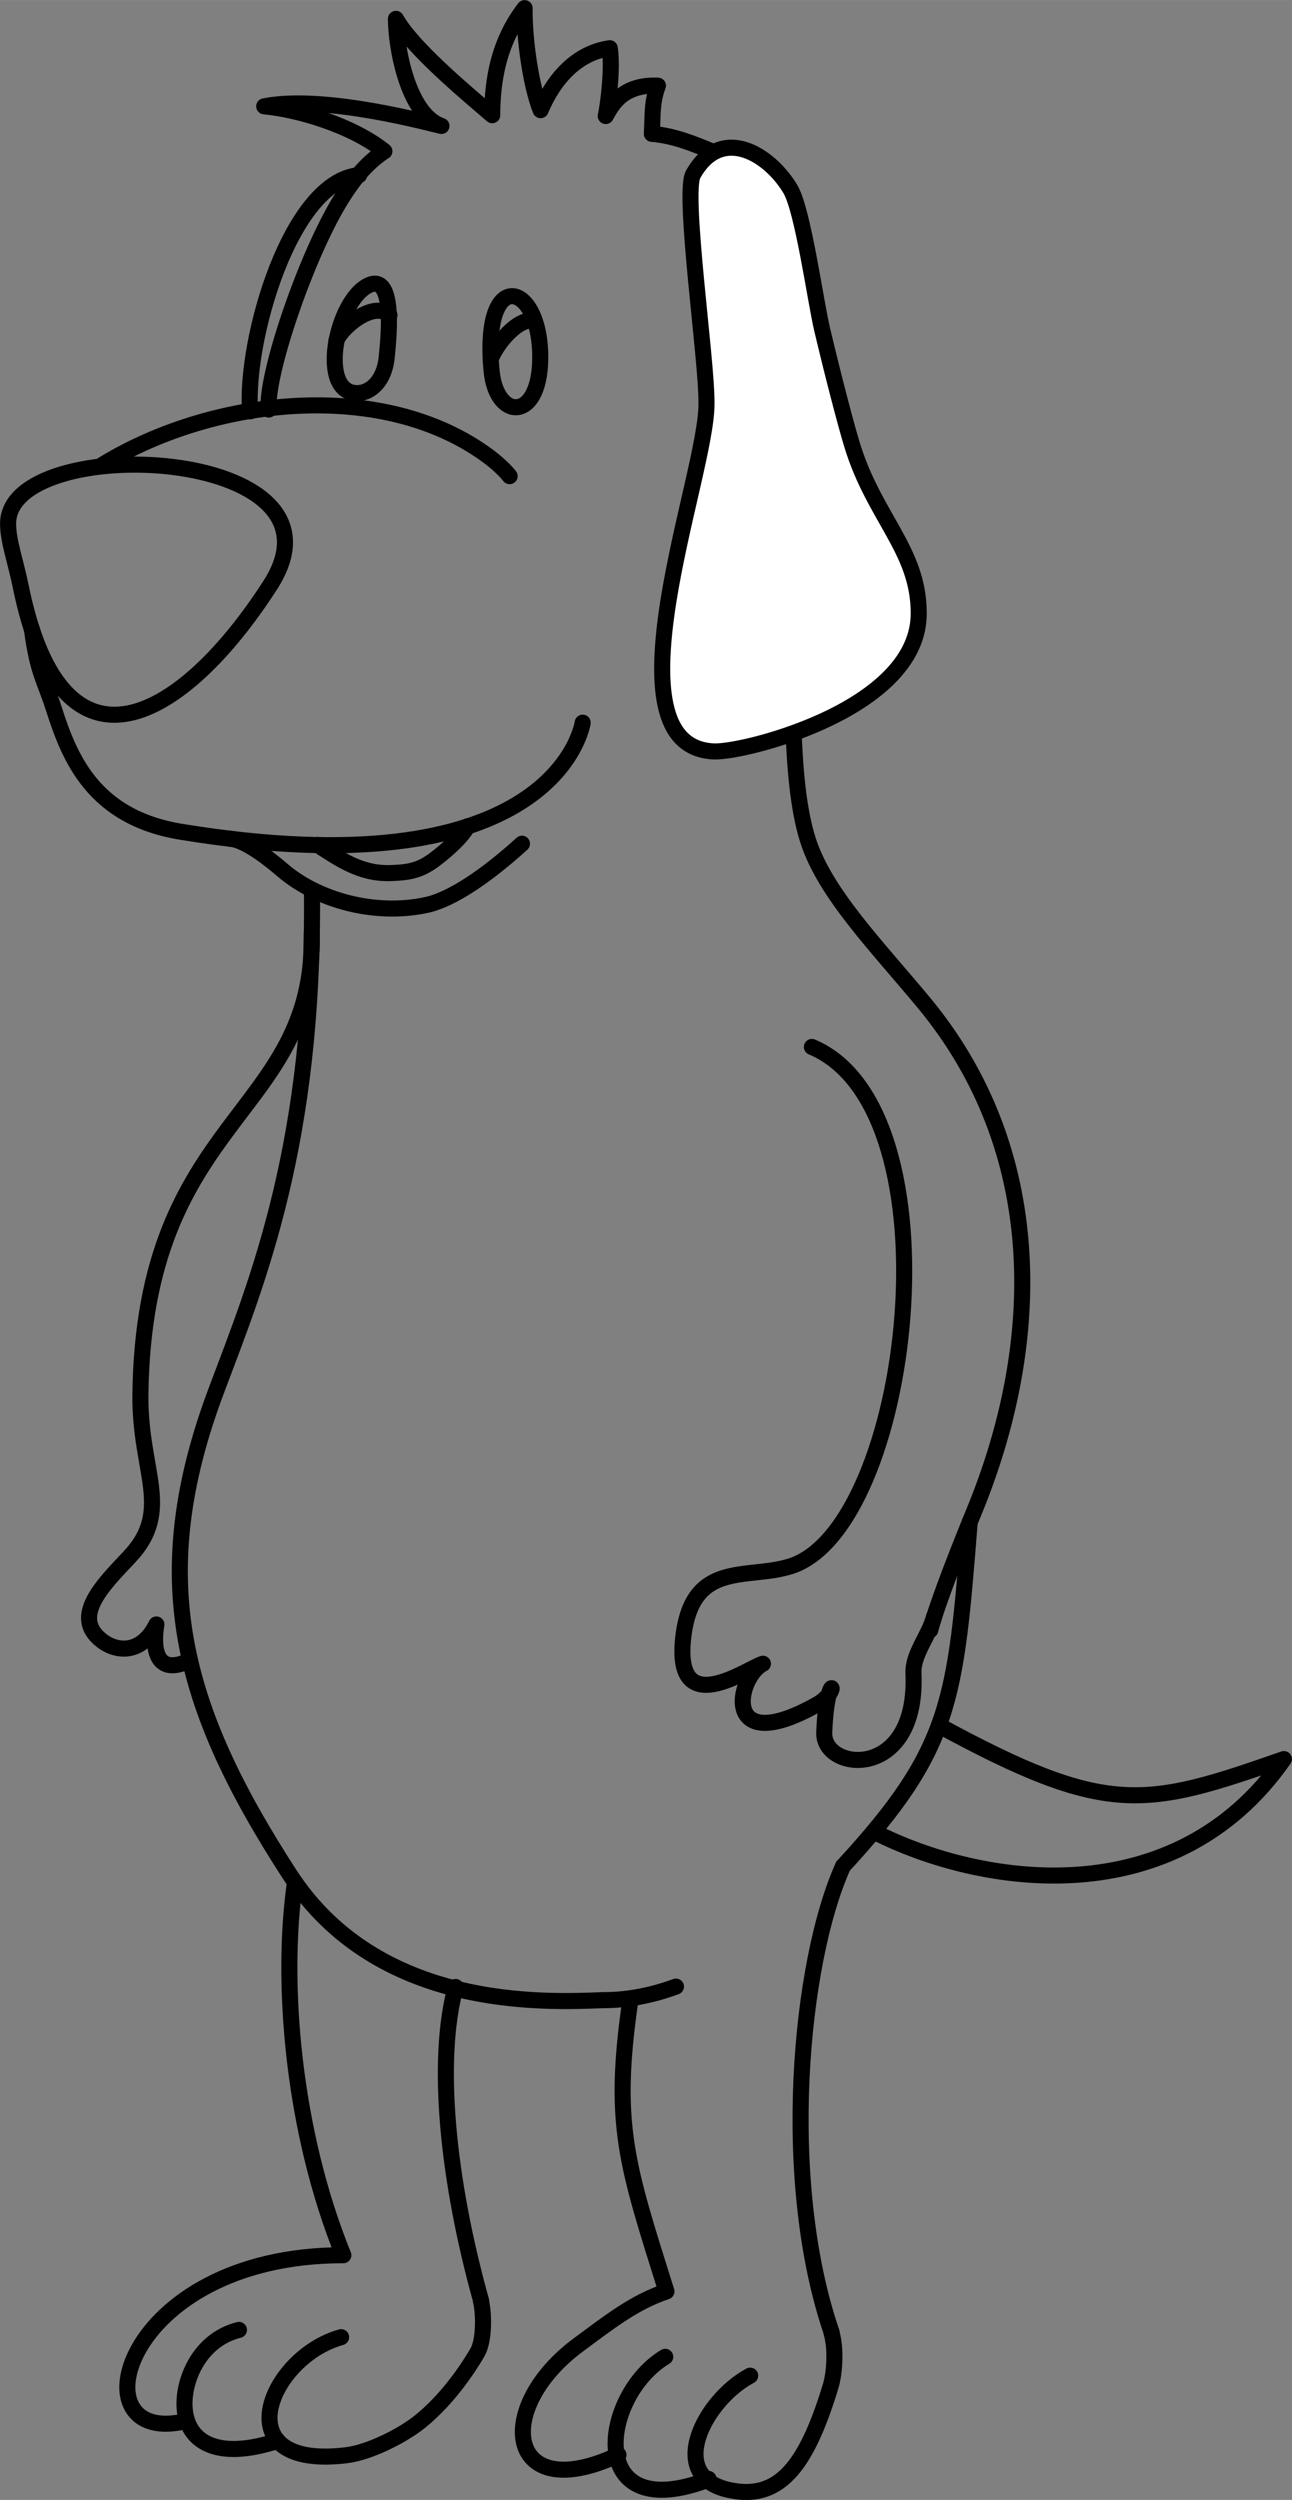 <?xml version="1.0" encoding="UTF-8"?>
<!DOCTYPE svg PUBLIC "-//W3C//DTD SVG 1.1//EN" "http://www.w3.org/Graphics/SVG/1.1/DTD/svg11.dtd">
<!-- Creator: CorelDRAW X6 -->
<svg xmlns="http://www.w3.org/2000/svg" xml:space="preserve" width="63.86mm" height="123.504mm" version="1.1" style="shape-rendering:geometricPrecision; text-rendering:geometricPrecision; image-rendering:optimizeQuality; fill-rule:evenodd; clip-rule:evenodd"
viewBox="0 0 6386 12350"
 xmlns:xlink="http://www.w3.org/1999/xlink">
 <rect x="0" y="0" width="6386" height="12350" fill="#808080" stroke="none"/>
 <defs>
  <style type="text/css">
   <![CDATA[
    .str0 {stroke:black;stroke-width:79.37;stroke-linecap:round;stroke-linejoin:round}
    .fil0 {fill:none}
    .fil1 {fill:white}
   ]]>
  </style>
 </defs>
 <g id="lineart">
  <path class="fil0 str0" d="M1542 4403c12,1244 -268,1923 -470,2459 -352,931 -178,1568 360,2398 435,671 1259,632 1549,621"/>
  <path class="fil0 str0" d="M4793 7519c-70,883 -89,1118 -626,1700m-826 595c-114,42 -234,67 -360,67"/>
  <path class="fil0 str0" d="M4318 9048c539,275 1490,412 2028,-358 -687,240 -871,287 -1705,-166"/>
  <path class="fil0 str0" d="M4013 5172c738,311 491,2380 -107,2566 -215,67 -482,-31 -528,344 -53,431 320,157 393,137 -131,67 -209,469 268,201 128,-72 48,-188 35,138 -8,197 464,242 441,-291 -4,-97 77,-185 102,-281"/>
  <g id="_748959568">
   <path class="fil0 str0" d="M1458 9299c-71,494 -11,1227 239,1842 -1107,0 -1332,961 -773,818"/>
   <path class="fil0 str0" d="M2252 9816c-100,367 -38,963 126,1550"/>
   <path class="fil0 str0" d="M1181 11510c-200,50 -280,258 -268,391 13,153 147,259 460,157"/>
   <path class="fil0 str0" d="M1686 11546c-359,100 -584,658 27,583 114,-14 279,-97 368,-170 133,-109 232,-257 279,-338 33,-57 33,-188 17,-255"/>
  </g>
  <path class="fil0 str0" d="M3116 9879c-90,618 -19,813 178,1441 -159,53 -285,153 -434,263 -428,316 -354,804 197,544"/>
  <path class="fil0 str0" d="M4167 9219c-215,477 -314,1553 -56,2305"/>
  <path class="fil0 str0" d="M3288 11643c-316,190 -398,824 190,615 6,-2 15,-6 24,-12"/>
  <path class="fil0 str0" d="M3708 11736c-229,123 -417,493 -109,564 246,56 383,-104 507,-513 17,-56 29,-177 4,-263"/>
  <path class="fil0 str0" d="M3919 3313c-3,410 21,671 75,839 85,262 337,518 572,801 602,725 598,1668 247,2518 -57,138 -180,446 -215,582"/>
  <path class="fil0 str0" d="M1570 4174c105,67 210,144 360,139 97,-3 150,-14 226,-73 59,-45 127,-107 155,-158"/>
  <path class="fil0 str0" d="M1136 4143c65,4 169,77 261,156 169,145 449,227 709,172 128,-27 302,-147 474,-303"/>
  <path class="fil0 str0" d="M492 2305c545,-342 1401,-442 1927,-47 23,17 74,60 100,94"/>
  <path class="fil0 str0" d="M3527 751c-103,-43 -197,-81 -305,-90 5,-95 -1,-156 30,-238 -184,-8 -232,107 -258,150 12,-54 35,-234 20,-335 -168,24 -279,157 -342,306 -47,-117 -81,-348 -79,-504 -63,83 -160,236 -160,529 -141,-121 -394,-332 -476,-476 0,140 59,472 225,529 -41,-8 -575,-157 -876,-97 170,16 436,95 594,222 -92,60 -159,147 -219,245 -170,278 -368,860 -353,1031"/>
  <path class="fil0 str0" d="M1822 1409c-160,75 -254,535 -55,533 65,-1 135,-61 145,-183 4,-52 50,-415 -90,-350z"/>
  <path class="fil0 str0" d="M1663 1682c25,-65 184,-200 262,-125"/>
  <path class="fil0 str0" d="M2430 1834c-50,-509 230,-450 240,-91 10,343 -216,340 -240,91z"/>
  <path class="fil0 str0" d="M2425 1775c26,-71 127,-201 211,-192"/>
  <path class="fil0 str0" d="M1775 865c-339,30 -565,814 -539,1167"/>
  <path class="fil1 str0" d="M3426 861c-26,47 -9,274 14,518 23,243 53,502 52,616 0,183 -129,598 -189,979 -60,384 -51,727 226,738 84,3 348,-55 583,-171 228,-113 430,-282 429,-512 0,-157 -55,-274 -123,-397 -69,-125 -152,-255 -207,-436 -31,-102 -92,-335 -147,-567 -34,-143 -95,-592 -158,-696 -101,-169 -340,-323 -481,-70z"/>
  <path class="fil0 str0" d="M158 3111c29,214 60,241 108,390 77,241 194,537 629,608 1788,292 1974,-472 1985,-539"/>
  <path class="fil0 str0" d="M1336 2890c-427,664 -1027,1024 -1234,5 -25,-123 -62,-222 -62,-309 2,-459 1740,-387 1296,304z"/>
  <path class="fil0 str0" d="M1541 4611c19,904 -831,900 -847,2280 -4,382 163,570 -55,801 -128,136 -290,294 -136,413 78,60 199,64 270,-80 -20,120 -2,259 166,177"/>
 </g>
</svg>

